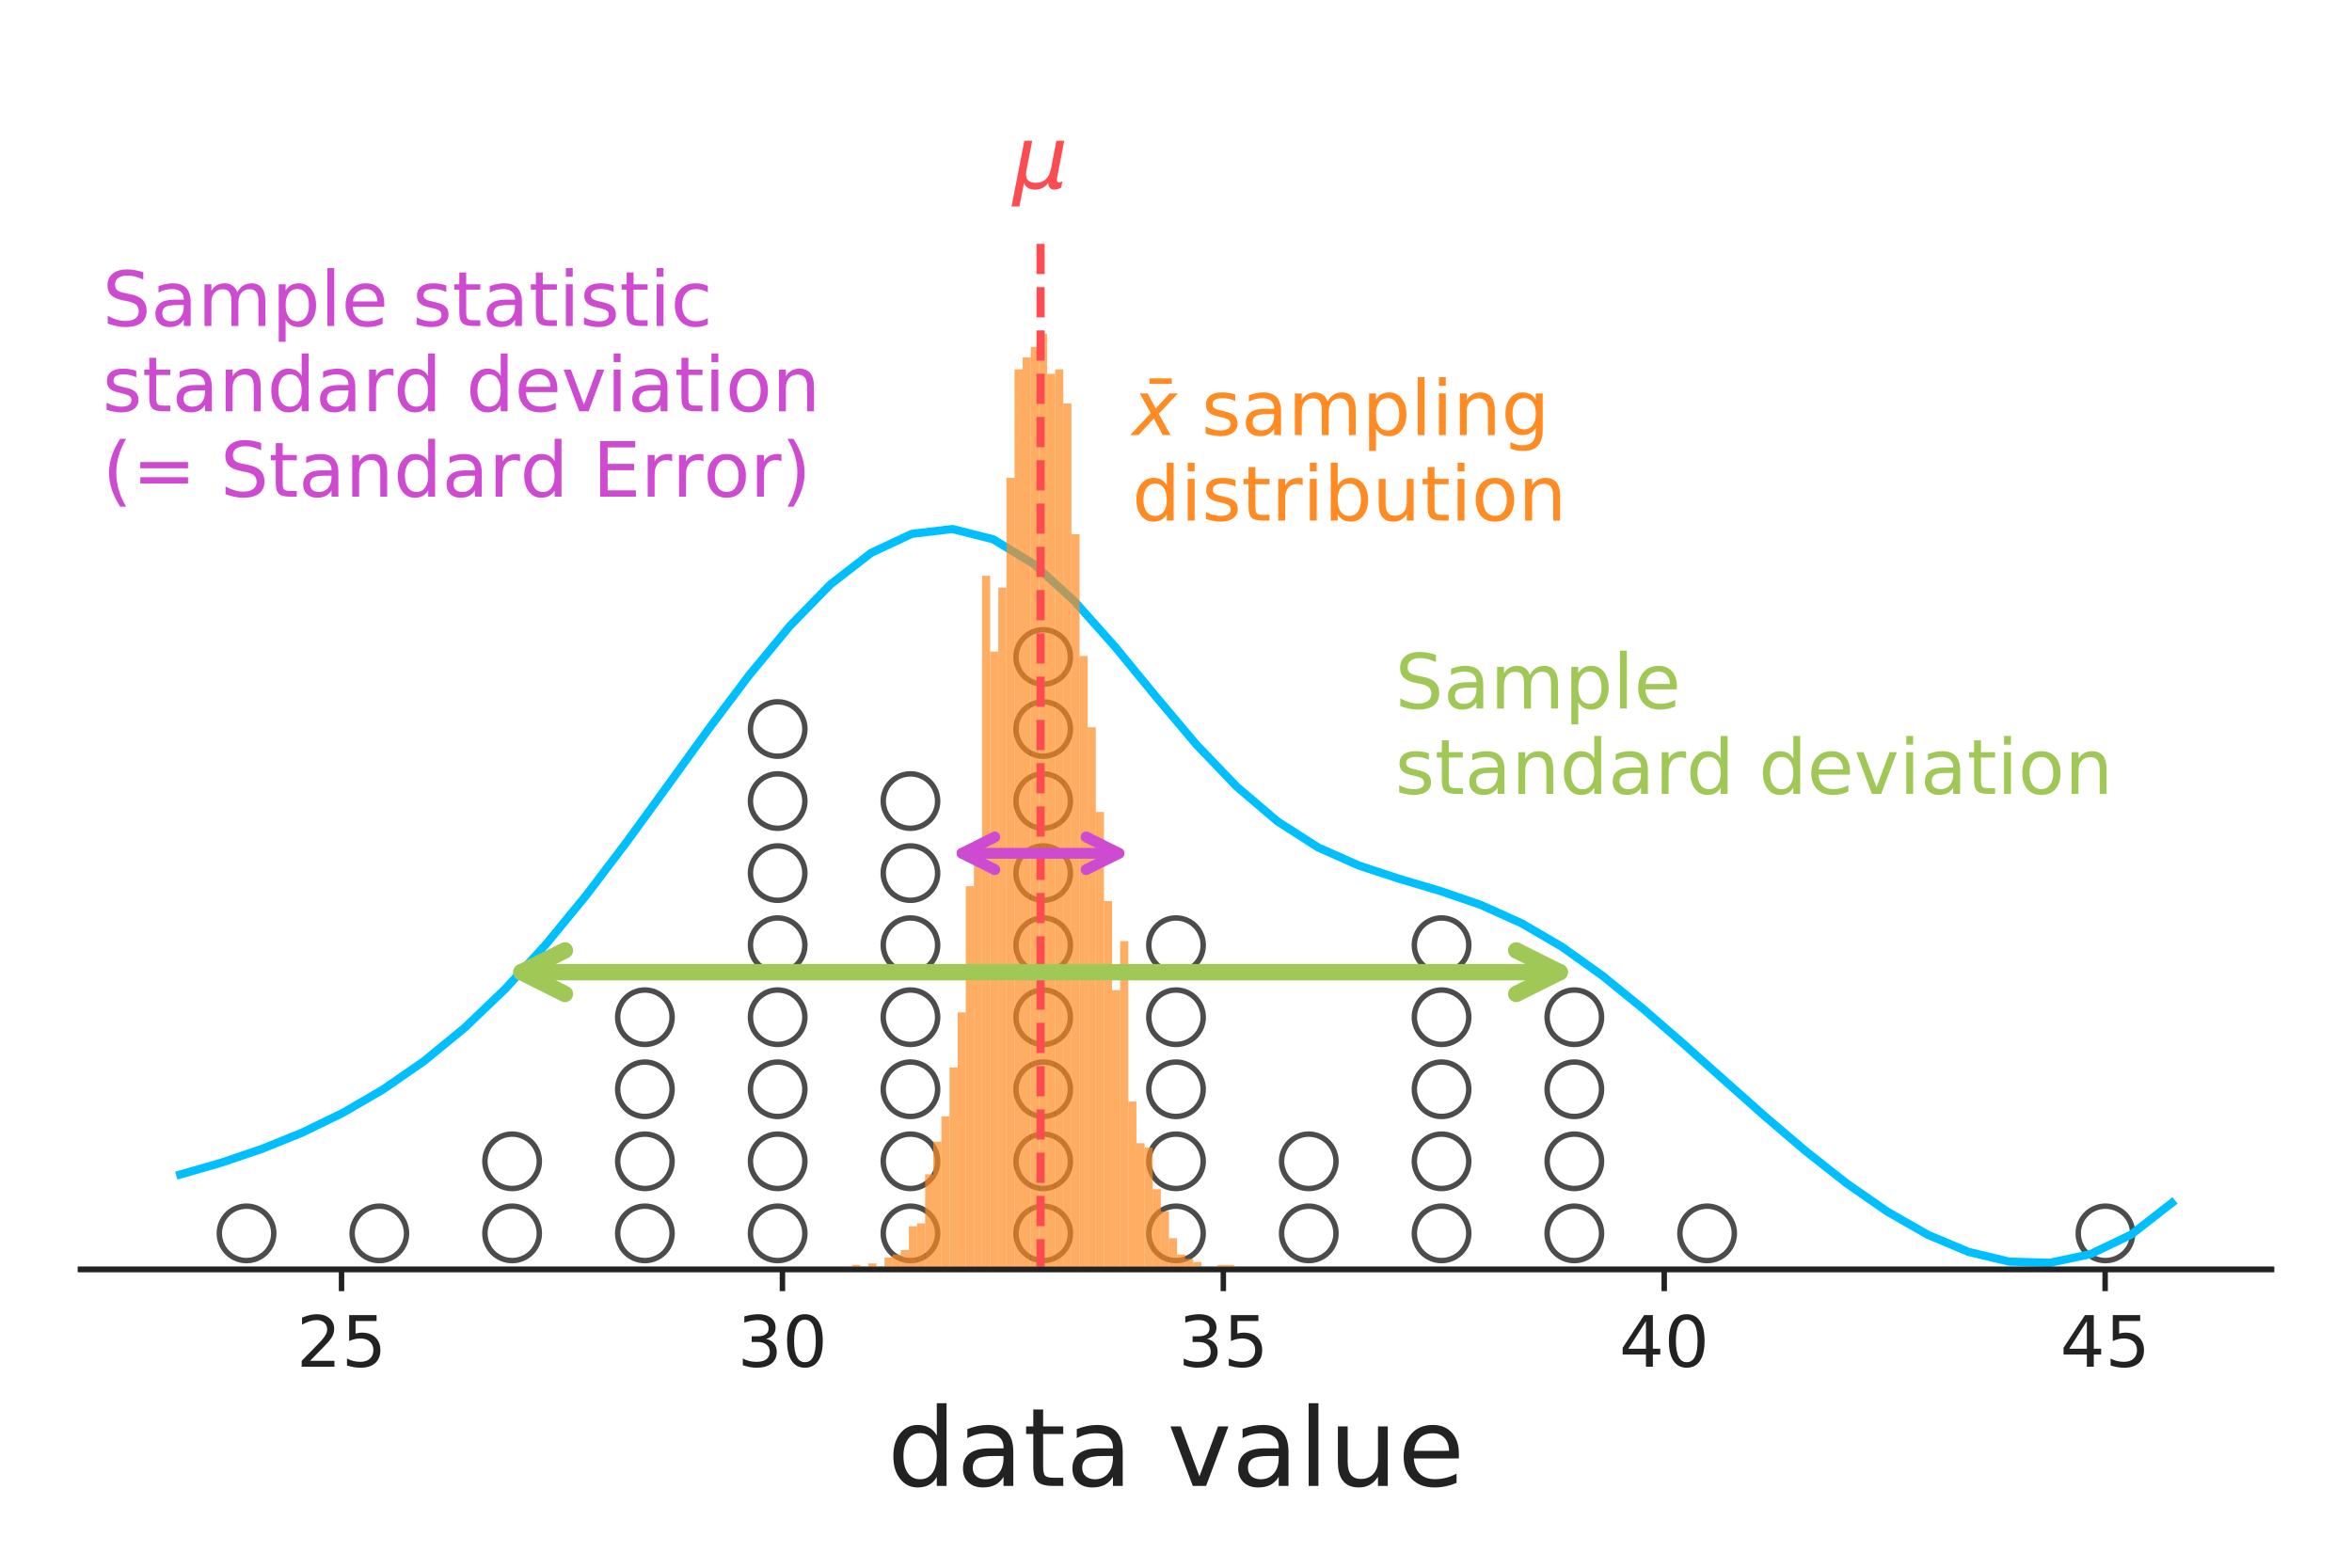 <?xml version="1.0" encoding="utf-8" standalone="no"?>
<!DOCTYPE svg PUBLIC "-//W3C//DTD SVG 1.1//EN"
  "http://www.w3.org/Graphics/SVG/1.1/DTD/svg11.dtd">
<!-- Created with matplotlib (http://matplotlib.org/) -->
<svg height="288pt" version="1.1" viewBox="0 0 432 288" width="432pt" xmlns="http://www.w3.org/2000/svg" xmlns:xlink="http://www.w3.org/1999/xlink">
 <defs>
  <style type="text/css">
*{stroke-linecap:butt;stroke-linejoin:round;}
  </style>
 </defs>
 <g id="figure_1">
  <g id="patch_1">
   <path d="M 0 288 
L 432 288 
L 432 0 
L 0 0 
z
" style="fill:none;"/>
  </g>
  <g id="axes_1">
   <g id="patch_2">
    <path d="M 14.8 233.2 
L 417.2 233.2 
L 417.2 14.8 
L 14.8 14.8 
z
" style="fill:none;"/>
   </g>
   <g id="PathCollection_1">
    <defs>
     <path d="M 0 5 
C 1.326 5 2.598 4.473 3.536 3.536 
C 4.473 2.598 5 1.326 5 0 
C 5 -1.326 4.473 -2.598 3.536 -3.536 
C 2.598 -4.473 1.326 -5 0 -5 
C -1.326 -5 -2.598 -4.473 -3.536 -3.536 
C -4.473 -2.598 -5 -1.326 -5 0 
C -5 1.326 -4.473 2.598 -3.536 3.536 
C -2.598 4.473 -1.326 5 0 5 
z
" id="C0_0_9044b980e2"/>
    </defs>
    <g clip-path="url(#p904c076d39)">
     <use style="fill:none;stroke:#000000;stroke-opacity:0.7;" x="45.285" xlink:href="#C0_0_9044b980e2" y="226.582"/>
    </g>
    <g clip-path="url(#p904c076d39)">
     <use style="fill:none;stroke:#000000;stroke-opacity:0.7;" x="69.673" xlink:href="#C0_0_9044b980e2" y="226.582"/>
    </g>
    <g clip-path="url(#p904c076d39)">
     <use style="fill:none;stroke:#000000;stroke-opacity:0.7;" x="94.061" xlink:href="#C0_0_9044b980e2" y="226.582"/>
    </g>
    <g clip-path="url(#p904c076d39)">
     <use style="fill:none;stroke:#000000;stroke-opacity:0.7;" x="94.061" xlink:href="#C0_0_9044b980e2" y="213.345"/>
    </g>
    <g clip-path="url(#p904c076d39)">
     <use style="fill:none;stroke:#000000;stroke-opacity:0.7;" x="118.448" xlink:href="#C0_0_9044b980e2" y="226.582"/>
    </g>
    <g clip-path="url(#p904c076d39)">
     <use style="fill:none;stroke:#000000;stroke-opacity:0.7;" x="118.448" xlink:href="#C0_0_9044b980e2" y="213.345"/>
    </g>
    <g clip-path="url(#p904c076d39)">
     <use style="fill:none;stroke:#000000;stroke-opacity:0.7;" x="118.448" xlink:href="#C0_0_9044b980e2" y="200.109"/>
    </g>
    <g clip-path="url(#p904c076d39)">
     <use style="fill:none;stroke:#000000;stroke-opacity:0.7;" x="118.448" xlink:href="#C0_0_9044b980e2" y="186.873"/>
    </g>
    <g clip-path="url(#p904c076d39)">
     <use style="fill:none;stroke:#000000;stroke-opacity:0.7;" x="142.836" xlink:href="#C0_0_9044b980e2" y="226.582"/>
    </g>
    <g clip-path="url(#p904c076d39)">
     <use style="fill:none;stroke:#000000;stroke-opacity:0.7;" x="142.836" xlink:href="#C0_0_9044b980e2" y="213.345"/>
    </g>
    <g clip-path="url(#p904c076d39)">
     <use style="fill:none;stroke:#000000;stroke-opacity:0.7;" x="142.836" xlink:href="#C0_0_9044b980e2" y="200.109"/>
    </g>
    <g clip-path="url(#p904c076d39)">
     <use style="fill:none;stroke:#000000;stroke-opacity:0.7;" x="142.836" xlink:href="#C0_0_9044b980e2" y="186.873"/>
    </g>
    <g clip-path="url(#p904c076d39)">
     <use style="fill:none;stroke:#000000;stroke-opacity:0.7;" x="142.836" xlink:href="#C0_0_9044b980e2" y="173.636"/>
    </g>
    <g clip-path="url(#p904c076d39)">
     <use style="fill:none;stroke:#000000;stroke-opacity:0.7;" x="142.836" xlink:href="#C0_0_9044b980e2" y="160.4"/>
    </g>
    <g clip-path="url(#p904c076d39)">
     <use style="fill:none;stroke:#000000;stroke-opacity:0.7;" x="142.836" xlink:href="#C0_0_9044b980e2" y="147.164"/>
    </g>
    <g clip-path="url(#p904c076d39)">
     <use style="fill:none;stroke:#000000;stroke-opacity:0.7;" x="142.836" xlink:href="#C0_0_9044b980e2" y="133.927"/>
    </g>
    <g clip-path="url(#p904c076d39)">
     <use style="fill:none;stroke:#000000;stroke-opacity:0.7;" x="167.224" xlink:href="#C0_0_9044b980e2" y="226.582"/>
    </g>
    <g clip-path="url(#p904c076d39)">
     <use style="fill:none;stroke:#000000;stroke-opacity:0.7;" x="167.224" xlink:href="#C0_0_9044b980e2" y="213.345"/>
    </g>
    <g clip-path="url(#p904c076d39)">
     <use style="fill:none;stroke:#000000;stroke-opacity:0.7;" x="167.224" xlink:href="#C0_0_9044b980e2" y="200.109"/>
    </g>
    <g clip-path="url(#p904c076d39)">
     <use style="fill:none;stroke:#000000;stroke-opacity:0.7;" x="167.224" xlink:href="#C0_0_9044b980e2" y="186.873"/>
    </g>
    <g clip-path="url(#p904c076d39)">
     <use style="fill:none;stroke:#000000;stroke-opacity:0.7;" x="167.224" xlink:href="#C0_0_9044b980e2" y="173.636"/>
    </g>
    <g clip-path="url(#p904c076d39)">
     <use style="fill:none;stroke:#000000;stroke-opacity:0.7;" x="167.224" xlink:href="#C0_0_9044b980e2" y="160.4"/>
    </g>
    <g clip-path="url(#p904c076d39)">
     <use style="fill:none;stroke:#000000;stroke-opacity:0.7;" x="167.224" xlink:href="#C0_0_9044b980e2" y="147.164"/>
    </g>
    <g clip-path="url(#p904c076d39)">
     <use style="fill:none;stroke:#000000;stroke-opacity:0.7;" x="191.612" xlink:href="#C0_0_9044b980e2" y="226.582"/>
    </g>
    <g clip-path="url(#p904c076d39)">
     <use style="fill:none;stroke:#000000;stroke-opacity:0.7;" x="191.612" xlink:href="#C0_0_9044b980e2" y="213.345"/>
    </g>
    <g clip-path="url(#p904c076d39)">
     <use style="fill:none;stroke:#000000;stroke-opacity:0.7;" x="191.612" xlink:href="#C0_0_9044b980e2" y="200.109"/>
    </g>
    <g clip-path="url(#p904c076d39)">
     <use style="fill:none;stroke:#000000;stroke-opacity:0.7;" x="191.612" xlink:href="#C0_0_9044b980e2" y="186.873"/>
    </g>
    <g clip-path="url(#p904c076d39)">
     <use style="fill:none;stroke:#000000;stroke-opacity:0.7;" x="191.612" xlink:href="#C0_0_9044b980e2" y="173.636"/>
    </g>
    <g clip-path="url(#p904c076d39)">
     <use style="fill:none;stroke:#000000;stroke-opacity:0.7;" x="191.612" xlink:href="#C0_0_9044b980e2" y="160.4"/>
    </g>
    <g clip-path="url(#p904c076d39)">
     <use style="fill:none;stroke:#000000;stroke-opacity:0.7;" x="191.612" xlink:href="#C0_0_9044b980e2" y="147.164"/>
    </g>
    <g clip-path="url(#p904c076d39)">
     <use style="fill:none;stroke:#000000;stroke-opacity:0.7;" x="191.612" xlink:href="#C0_0_9044b980e2" y="133.927"/>
    </g>
    <g clip-path="url(#p904c076d39)">
     <use style="fill:none;stroke:#000000;stroke-opacity:0.7;" x="191.612" xlink:href="#C0_0_9044b980e2" y="120.691"/>
    </g>
    <g clip-path="url(#p904c076d39)">
     <use style="fill:none;stroke:#000000;stroke-opacity:0.7;" x="216" xlink:href="#C0_0_9044b980e2" y="226.582"/>
    </g>
    <g clip-path="url(#p904c076d39)">
     <use style="fill:none;stroke:#000000;stroke-opacity:0.7;" x="216" xlink:href="#C0_0_9044b980e2" y="213.345"/>
    </g>
    <g clip-path="url(#p904c076d39)">
     <use style="fill:none;stroke:#000000;stroke-opacity:0.7;" x="216" xlink:href="#C0_0_9044b980e2" y="200.109"/>
    </g>
    <g clip-path="url(#p904c076d39)">
     <use style="fill:none;stroke:#000000;stroke-opacity:0.7;" x="216" xlink:href="#C0_0_9044b980e2" y="186.873"/>
    </g>
    <g clip-path="url(#p904c076d39)">
     <use style="fill:none;stroke:#000000;stroke-opacity:0.7;" x="216" xlink:href="#C0_0_9044b980e2" y="173.636"/>
    </g>
    <g clip-path="url(#p904c076d39)">
     <use style="fill:none;stroke:#000000;stroke-opacity:0.7;" x="240.388" xlink:href="#C0_0_9044b980e2" y="226.582"/>
    </g>
    <g clip-path="url(#p904c076d39)">
     <use style="fill:none;stroke:#000000;stroke-opacity:0.7;" x="240.388" xlink:href="#C0_0_9044b980e2" y="213.345"/>
    </g>
    <g clip-path="url(#p904c076d39)">
     <use style="fill:none;stroke:#000000;stroke-opacity:0.7;" x="264.776" xlink:href="#C0_0_9044b980e2" y="226.582"/>
    </g>
    <g clip-path="url(#p904c076d39)">
     <use style="fill:none;stroke:#000000;stroke-opacity:0.7;" x="264.776" xlink:href="#C0_0_9044b980e2" y="213.345"/>
    </g>
    <g clip-path="url(#p904c076d39)">
     <use style="fill:none;stroke:#000000;stroke-opacity:0.7;" x="264.776" xlink:href="#C0_0_9044b980e2" y="200.109"/>
    </g>
    <g clip-path="url(#p904c076d39)">
     <use style="fill:none;stroke:#000000;stroke-opacity:0.7;" x="264.776" xlink:href="#C0_0_9044b980e2" y="186.873"/>
    </g>
    <g clip-path="url(#p904c076d39)">
     <use style="fill:none;stroke:#000000;stroke-opacity:0.7;" x="264.776" xlink:href="#C0_0_9044b980e2" y="173.636"/>
    </g>
    <g clip-path="url(#p904c076d39)">
     <use style="fill:none;stroke:#000000;stroke-opacity:0.7;" x="289.164" xlink:href="#C0_0_9044b980e2" y="226.582"/>
    </g>
    <g clip-path="url(#p904c076d39)">
     <use style="fill:none;stroke:#000000;stroke-opacity:0.7;" x="289.164" xlink:href="#C0_0_9044b980e2" y="213.345"/>
    </g>
    <g clip-path="url(#p904c076d39)">
     <use style="fill:none;stroke:#000000;stroke-opacity:0.7;" x="289.164" xlink:href="#C0_0_9044b980e2" y="200.109"/>
    </g>
    <g clip-path="url(#p904c076d39)">
     <use style="fill:none;stroke:#000000;stroke-opacity:0.7;" x="289.164" xlink:href="#C0_0_9044b980e2" y="186.873"/>
    </g>
    <g clip-path="url(#p904c076d39)">
     <use style="fill:none;stroke:#000000;stroke-opacity:0.7;" x="313.552" xlink:href="#C0_0_9044b980e2" y="226.582"/>
    </g>
    <g clip-path="url(#p904c076d39)">
     <use style="fill:none;stroke:#000000;stroke-opacity:0.7;" x="386.715" xlink:href="#C0_0_9044b980e2" y="226.582"/>
    </g>
   </g>
   <g id="matplotlib.axis_1">
    <g id="xtick_1">
     <g id="line2d_1">
      <defs>
       <path d="M 0 0 
L 0 4 
" id="mf0a7c1068a" style="stroke:#222222;"/>
      </defs>
      <g>
       <use style="fill:#222222;stroke:#222222;" x="62.73" xlink:href="#mf0a7c1068a" y="233.2"/>
      </g>
     </g>
     <g id="text_1">
      <!-- 25 -->
      <defs>
       <path d="M 19.188 8.297 
L 53.609 8.297 
L 53.609 0 
L 7.328 0 
L 7.328 8.297 
Q 12.938 14.109 22.625 23.891 
Q 32.328 33.688 34.812 36.531 
Q 39.547 41.844 41.422 45.531 
Q 43.312 49.219 43.312 52.781 
Q 43.312 58.594 39.234 62.25 
Q 35.156 65.922 28.609 65.922 
Q 23.969 65.922 18.812 64.312 
Q 13.672 62.703 7.812 59.422 
L 7.812 69.391 
Q 13.766 71.781 18.938 73 
Q 24.125 74.219 28.422 74.219 
Q 39.75 74.219 46.484 68.547 
Q 53.219 62.891 53.219 53.422 
Q 53.219 48.922 51.531 44.891 
Q 49.859 40.875 45.406 35.406 
Q 44.188 33.984 37.641 27.219 
Q 31.109 20.453 19.188 8.297 
z
" id="DejaVuSans-32"/>
       <path d="M 10.797 72.906 
L 49.516 72.906 
L 49.516 64.594 
L 19.828 64.594 
L 19.828 46.734 
Q 21.969 47.469 24.109 47.828 
Q 26.266 48.188 28.422 48.188 
Q 40.625 48.188 47.75 41.5 
Q 54.891 34.812 54.891 23.391 
Q 54.891 11.625 47.562 5.094 
Q 40.234 -1.422 26.906 -1.422 
Q 22.312 -1.422 17.547 -0.641 
Q 12.797 0.141 7.719 1.703 
L 7.719 11.625 
Q 12.109 9.234 16.797 8.062 
Q 21.484 6.891 26.703 6.891 
Q 35.156 6.891 40.078 11.328 
Q 45.016 15.766 45.016 23.391 
Q 45.016 31 40.078 35.438 
Q 35.156 39.891 26.703 39.891 
Q 22.75 39.891 18.812 39.016 
Q 14.891 38.141 10.797 36.281 
z
" id="DejaVuSans-35"/>
      </defs>
      <g style="fill:#222222;" transform="translate(54.459 251.078)scale(0.13 -0.13)">
       <use xlink:href="#DejaVuSans-32"/>
       <use x="63.623" xlink:href="#DejaVuSans-35"/>
      </g>
     </g>
    </g>
    <g id="xtick_2">
     <g id="line2d_2">
      <g>
       <use style="fill:#222222;stroke:#222222;" x="143.712" xlink:href="#mf0a7c1068a" y="233.2"/>
      </g>
     </g>
     <g id="text_2">
      <!-- 30 -->
      <defs>
       <path d="M 40.578 39.312 
Q 47.656 37.797 51.625 33 
Q 55.609 28.219 55.609 21.188 
Q 55.609 10.406 48.188 4.484 
Q 40.766 -1.422 27.094 -1.422 
Q 22.516 -1.422 17.656 -0.516 
Q 12.797 0.391 7.625 2.203 
L 7.625 11.719 
Q 11.719 9.328 16.594 8.109 
Q 21.484 6.891 26.812 6.891 
Q 36.078 6.891 40.938 10.547 
Q 45.797 14.203 45.797 21.188 
Q 45.797 27.641 41.281 31.266 
Q 36.766 34.906 28.719 34.906 
L 20.219 34.906 
L 20.219 43.016 
L 29.109 43.016 
Q 36.375 43.016 40.234 45.922 
Q 44.094 48.828 44.094 54.297 
Q 44.094 59.906 40.109 62.906 
Q 36.141 65.922 28.719 65.922 
Q 24.656 65.922 20.016 65.031 
Q 15.375 64.156 9.812 62.312 
L 9.812 71.094 
Q 15.438 72.656 20.344 73.438 
Q 25.25 74.219 29.594 74.219 
Q 40.828 74.219 47.359 69.109 
Q 53.906 64.016 53.906 55.328 
Q 53.906 49.266 50.438 45.094 
Q 46.969 40.922 40.578 39.312 
z
" id="DejaVuSans-33"/>
       <path d="M 31.781 66.406 
Q 24.172 66.406 20.328 58.906 
Q 16.5 51.422 16.5 36.375 
Q 16.5 21.391 20.328 13.891 
Q 24.172 6.391 31.781 6.391 
Q 39.453 6.391 43.281 13.891 
Q 47.125 21.391 47.125 36.375 
Q 47.125 51.422 43.281 58.906 
Q 39.453 66.406 31.781 66.406 
z
M 31.781 74.219 
Q 44.047 74.219 50.516 64.516 
Q 56.984 54.828 56.984 36.375 
Q 56.984 17.969 50.516 8.266 
Q 44.047 -1.422 31.781 -1.422 
Q 19.531 -1.422 13.062 8.266 
Q 6.594 17.969 6.594 36.375 
Q 6.594 54.828 13.062 64.516 
Q 19.531 74.219 31.781 74.219 
z
" id="DejaVuSans-30"/>
      </defs>
      <g style="fill:#222222;" transform="translate(135.44 251.078)scale(0.13 -0.13)">
       <use xlink:href="#DejaVuSans-33"/>
       <use x="63.623" xlink:href="#DejaVuSans-30"/>
      </g>
     </g>
    </g>
    <g id="xtick_3">
     <g id="line2d_3">
      <g>
       <use style="fill:#222222;stroke:#222222;" x="224.693" xlink:href="#mf0a7c1068a" y="233.2"/>
      </g>
     </g>
     <g id="text_3">
      <!-- 35 -->
      <g style="fill:#222222;" transform="translate(216.422 251.078)scale(0.13 -0.13)">
       <use xlink:href="#DejaVuSans-33"/>
       <use x="63.623" xlink:href="#DejaVuSans-35"/>
      </g>
     </g>
    </g>
    <g id="xtick_4">
     <g id="line2d_4">
      <g>
       <use style="fill:#222222;stroke:#222222;" x="305.675" xlink:href="#mf0a7c1068a" y="233.2"/>
      </g>
     </g>
     <g id="text_4">
      <!-- 40 -->
      <defs>
       <path d="M 37.797 64.312 
L 12.891 25.391 
L 37.797 25.391 
z
M 35.203 72.906 
L 47.609 72.906 
L 47.609 25.391 
L 58.016 25.391 
L 58.016 17.188 
L 47.609 17.188 
L 47.609 0 
L 37.797 0 
L 37.797 17.188 
L 4.891 17.188 
L 4.891 26.703 
z
" id="DejaVuSans-34"/>
      </defs>
      <g style="fill:#222222;" transform="translate(297.403 251.078)scale(0.13 -0.13)">
       <use xlink:href="#DejaVuSans-34"/>
       <use x="63.623" xlink:href="#DejaVuSans-30"/>
      </g>
     </g>
    </g>
    <g id="xtick_5">
     <g id="line2d_5">
      <g>
       <use style="fill:#222222;stroke:#222222;" x="386.656" xlink:href="#mf0a7c1068a" y="233.2"/>
      </g>
     </g>
     <g id="text_5">
      <!-- 45 -->
      <g style="fill:#222222;" transform="translate(378.385 251.078)scale(0.13 -0.13)">
       <use xlink:href="#DejaVuSans-34"/>
       <use x="63.623" xlink:href="#DejaVuSans-35"/>
      </g>
     </g>
    </g>
    <g id="text_6">
     <!-- data value -->
     <defs>
      <path d="M 45.406 46.391 
L 45.406 75.984 
L 54.391 75.984 
L 54.391 0 
L 45.406 0 
L 45.406 8.203 
Q 42.578 3.328 38.25 0.953 
Q 33.938 -1.422 27.875 -1.422 
Q 17.969 -1.422 11.734 6.484 
Q 5.516 14.406 5.516 27.297 
Q 5.516 40.188 11.734 48.094 
Q 17.969 56 27.875 56 
Q 33.938 56 38.25 53.625 
Q 42.578 51.266 45.406 46.391 
z
M 14.797 27.297 
Q 14.797 17.391 18.875 11.75 
Q 22.953 6.109 30.078 6.109 
Q 37.203 6.109 41.297 11.75 
Q 45.406 17.391 45.406 27.297 
Q 45.406 37.203 41.297 42.844 
Q 37.203 48.484 30.078 48.484 
Q 22.953 48.484 18.875 42.844 
Q 14.797 37.203 14.797 27.297 
z
" id="DejaVuSans-64"/>
      <path d="M 34.281 27.484 
Q 23.391 27.484 19.188 25 
Q 14.984 22.516 14.984 16.5 
Q 14.984 11.719 18.141 8.906 
Q 21.297 6.109 26.703 6.109 
Q 34.188 6.109 38.703 11.406 
Q 43.219 16.703 43.219 25.484 
L 43.219 27.484 
z
M 52.203 31.203 
L 52.203 0 
L 43.219 0 
L 43.219 8.297 
Q 40.141 3.328 35.547 0.953 
Q 30.953 -1.422 24.312 -1.422 
Q 15.922 -1.422 10.953 3.297 
Q 6 8.016 6 15.922 
Q 6 25.141 12.172 29.828 
Q 18.359 34.516 30.609 34.516 
L 43.219 34.516 
L 43.219 35.406 
Q 43.219 41.609 39.141 45 
Q 35.062 48.391 27.688 48.391 
Q 23 48.391 18.547 47.266 
Q 14.109 46.141 10.016 43.891 
L 10.016 52.203 
Q 14.938 54.109 19.578 55.047 
Q 24.219 56 28.609 56 
Q 40.484 56 46.344 49.844 
Q 52.203 43.703 52.203 31.203 
z
" id="DejaVuSans-61"/>
      <path d="M 18.312 70.219 
L 18.312 54.688 
L 36.812 54.688 
L 36.812 47.703 
L 18.312 47.703 
L 18.312 18.016 
Q 18.312 11.328 20.141 9.422 
Q 21.969 7.516 27.594 7.516 
L 36.812 7.516 
L 36.812 0 
L 27.594 0 
Q 17.188 0 13.234 3.875 
Q 9.281 7.766 9.281 18.016 
L 9.281 47.703 
L 2.688 47.703 
L 2.688 54.688 
L 9.281 54.688 
L 9.281 70.219 
z
" id="DejaVuSans-74"/>
      <path id="DejaVuSans-20"/>
      <path d="M 2.984 54.688 
L 12.5 54.688 
L 29.594 8.797 
L 46.688 54.688 
L 56.203 54.688 
L 35.688 0 
L 23.484 0 
z
" id="DejaVuSans-76"/>
      <path d="M 9.422 75.984 
L 18.406 75.984 
L 18.406 0 
L 9.422 0 
z
" id="DejaVuSans-6c"/>
      <path d="M 8.5 21.578 
L 8.5 54.688 
L 17.484 54.688 
L 17.484 21.922 
Q 17.484 14.156 20.5 10.266 
Q 23.531 6.391 29.594 6.391 
Q 36.859 6.391 41.078 11.031 
Q 45.312 15.672 45.312 23.688 
L 45.312 54.688 
L 54.297 54.688 
L 54.297 0 
L 45.312 0 
L 45.312 8.406 
Q 42.047 3.422 37.719 1 
Q 33.406 -1.422 27.688 -1.422 
Q 18.266 -1.422 13.375 4.438 
Q 8.5 10.297 8.5 21.578 
z
M 31.109 56 
z
" id="DejaVuSans-75"/>
      <path d="M 56.203 29.594 
L 56.203 25.203 
L 14.891 25.203 
Q 15.484 15.922 20.484 11.062 
Q 25.484 6.203 34.422 6.203 
Q 39.594 6.203 44.453 7.469 
Q 49.312 8.734 54.109 11.281 
L 54.109 2.781 
Q 49.266 0.734 44.188 -0.344 
Q 39.109 -1.422 33.891 -1.422 
Q 20.797 -1.422 13.156 6.188 
Q 5.516 13.812 5.516 26.812 
Q 5.516 40.234 12.766 48.109 
Q 20.016 56 32.328 56 
Q 43.359 56 49.781 48.891 
Q 56.203 41.797 56.203 29.594 
z
M 47.219 32.234 
Q 47.125 39.594 43.094 43.984 
Q 39.062 48.391 32.422 48.391 
Q 24.906 48.391 20.391 44.141 
Q 15.875 39.891 15.188 32.172 
z
" id="DejaVuSans-65"/>
     </defs>
     <g style="fill:#222222;" transform="translate(162.981 272.978)scale(0.2 -0.2)">
      <use xlink:href="#DejaVuSans-64"/>
      <use x="63.477" xlink:href="#DejaVuSans-61"/>
      <use x="124.756" xlink:href="#DejaVuSans-74"/>
      <use x="163.965" xlink:href="#DejaVuSans-61"/>
      <use x="225.244" xlink:href="#DejaVuSans-20"/>
      <use x="257.031" xlink:href="#DejaVuSans-76"/>
      <use x="316.211" xlink:href="#DejaVuSans-61"/>
      <use x="377.49" xlink:href="#DejaVuSans-6c"/>
      <use x="405.273" xlink:href="#DejaVuSans-75"/>
      <use x="468.652" xlink:href="#DejaVuSans-65"/>
     </g>
    </g>
   </g>
   <g id="matplotlib.axis_2"/>
   <g id="line2d_6">
    <path clip-path="url(#p904c076d39)" d="M 33.091 215.773 
L 40.557 213.625 
L 48.022 211.097 
L 55.488 208.078 
L 62.954 204.452 
L 70.419 200.107 
L 77.885 194.93 
L 85.351 188.806 
L 92.816 181.652 
L 100.282 173.482 
L 107.748 164.377 
L 115.213 154.533 
L 122.679 144.264 
L 130.145 133.943 
L 137.61 124.028 
L 145.076 115.001 
L 152.542 107.355 
L 160.007 101.568 
L 167.473 98.071 
L 174.939 97.187 
L 182.404 99.069 
L 189.87 103.614 
L 197.336 110.425 
L 204.801 118.816 
L 212.267 127.908 
L 219.733 136.778 
L 227.199 144.558 
L 234.664 150.912 
L 242.13 155.695 
L 249.596 159.014 
L 257.061 161.465 
L 264.527 163.677 
L 271.993 166.247 
L 279.458 169.606 
L 286.924 173.964 
L 294.39 179.299 
L 301.855 185.376 
L 309.321 191.864 
L 316.787 198.529 
L 324.252 205.153 
L 331.718 211.516 
L 339.184 217.4 
L 346.649 222.586 
L 354.115 226.856 
L 361.581 229.992 
L 369.046 231.773 
L 376.512 231.982 
L 383.978 230.4 
L 391.443 226.809 
L 398.909 220.989 
" style="fill:none;stroke:#00bfff;stroke-linecap:square;stroke-width:1.5;"/>
   </g>
   <g id="patch_3">
    <path d="M 14.8 233.2 
L 417.2 233.2 
" style="fill:none;stroke:#222222;stroke-linecap:square;stroke-linejoin:miter;"/>
   </g>
  </g>
  <g id="axes_2">
   <g id="patch_4">
    <path clip-path="url(#p904c076d39)" d="M 156.494 233.2 
L 157.986 233.2 
L 157.986 232.381 
L 156.494 232.381 
z
" style="fill:#ff8b22;opacity:0.7;"/>
   </g>
   <g id="patch_5">
    <path clip-path="url(#p904c076d39)" d="M 157.986 233.2 
L 159.479 233.2 
L 159.479 232.927 
L 157.986 232.927 
z
" style="fill:#ff8b22;opacity:0.7;"/>
   </g>
   <g id="patch_6">
    <path clip-path="url(#p904c076d39)" d="M 159.479 233.2 
L 160.971 233.2 
L 160.971 232.109 
L 159.479 232.109 
z
" style="fill:#ff8b22;opacity:0.7;"/>
   </g>
   <g id="patch_7">
    <path clip-path="url(#p904c076d39)" d="M 160.971 233.2 
L 162.464 233.2 
L 162.464 232.927 
L 160.971 232.927 
z
" style="fill:#ff8b22;opacity:0.7;"/>
   </g>
   <g id="patch_8">
    <path clip-path="url(#p904c076d39)" d="M 162.464 233.2 
L 163.956 233.2 
L 163.956 231.017 
L 162.464 231.017 
z
" style="fill:#ff8b22;opacity:0.7;"/>
   </g>
   <g id="patch_9">
    <path clip-path="url(#p904c076d39)" d="M 163.956 233.2 
L 165.449 233.2 
L 165.449 230.471 
L 163.956 230.471 
z
" style="fill:#ff8b22;opacity:0.7;"/>
   </g>
   <g id="patch_10">
    <path clip-path="url(#p904c076d39)" d="M 165.449 233.2 
L 166.941 233.2 
L 166.941 229.653 
L 165.449 229.653 
z
" style="fill:#ff8b22;opacity:0.7;"/>
   </g>
   <g id="patch_11">
    <path clip-path="url(#p904c076d39)" d="M 166.941 233.2 
L 168.434 233.2 
L 168.434 225.287 
L 166.941 225.287 
z
" style="fill:#ff8b22;opacity:0.7;"/>
   </g>
   <g id="patch_12">
    <path clip-path="url(#p904c076d39)" d="M 168.434 233.2 
L 169.926 233.2 
L 169.926 224.741 
L 168.434 224.741 
z
" style="fill:#ff8b22;opacity:0.7;"/>
   </g>
   <g id="patch_13">
    <path clip-path="url(#p904c076d39)" d="M 169.926 233.2 
L 171.419 233.2 
L 171.419 215.737 
L 169.926 215.737 
z
" style="fill:#ff8b22;opacity:0.7;"/>
   </g>
   <g id="patch_14">
    <path clip-path="url(#p904c076d39)" d="M 171.419 233.2 
L 172.911 233.2 
L 172.911 209.734 
L 171.419 209.734 
z
" style="fill:#ff8b22;opacity:0.7;"/>
   </g>
   <g id="patch_15">
    <path clip-path="url(#p904c076d39)" d="M 172.911 233.2 
L 174.404 233.2 
L 174.404 205.096 
L 172.911 205.096 
z
" style="fill:#ff8b22;opacity:0.7;"/>
   </g>
   <g id="patch_16">
    <path clip-path="url(#p904c076d39)" d="M 174.404 233.2 
L 175.897 233.2 
L 175.897 196.091 
L 174.404 196.091 
z
" style="fill:#ff8b22;opacity:0.7;"/>
   </g>
   <g id="patch_17">
    <path clip-path="url(#p904c076d39)" d="M 175.897 233.2 
L 177.389 233.2 
L 177.389 185.995 
L 175.897 185.995 
z
" style="fill:#ff8b22;opacity:0.7;"/>
   </g>
   <g id="patch_18">
    <path clip-path="url(#p904c076d39)" d="M 177.389 233.2 
L 178.882 233.2 
L 178.882 162.803 
L 177.389 162.803 
z
" style="fill:#ff8b22;opacity:0.7;"/>
   </g>
   <g id="patch_19">
    <path clip-path="url(#p904c076d39)" d="M 178.882 233.2 
L 180.374 233.2 
L 180.374 156.8 
L 178.882 156.8 
z
" style="fill:#ff8b22;opacity:0.7;"/>
   </g>
   <g id="patch_20">
    <path clip-path="url(#p904c076d39)" d="M 180.374 233.2 
L 181.867 233.2 
L 181.867 105.775 
L 180.374 105.775 
z
" style="fill:#ff8b22;opacity:0.7;"/>
   </g>
   <g id="patch_21">
    <path clip-path="url(#p904c076d39)" d="M 181.867 233.2 
L 183.359 233.2 
L 183.359 119.691 
L 181.867 119.691 
z
" style="fill:#ff8b22;opacity:0.7;"/>
   </g>
   <g id="patch_22">
    <path clip-path="url(#p904c076d39)" d="M 183.359 233.2 
L 184.852 233.2 
L 184.852 107.958 
L 183.359 107.958 
z
" style="fill:#ff8b22;opacity:0.7;"/>
   </g>
   <g id="patch_23">
    <path clip-path="url(#p904c076d39)" d="M 184.852 233.2 
L 186.344 233.2 
L 186.344 87.766 
L 184.852 87.766 
z
" style="fill:#ff8b22;opacity:0.7;"/>
   </g>
   <g id="patch_24">
    <path clip-path="url(#p904c076d39)" d="M 186.344 233.2 
L 187.837 233.2 
L 187.837 67.848 
L 186.344 67.848 
z
" style="fill:#ff8b22;opacity:0.7;"/>
   </g>
   <g id="patch_25">
    <path clip-path="url(#p904c076d39)" d="M 187.837 233.2 
L 189.329 233.2 
L 189.329 65.665 
L 187.837 65.665 
z
" style="fill:#ff8b22;opacity:0.7;"/>
   </g>
   <g id="patch_26">
    <path clip-path="url(#p904c076d39)" d="M 189.329 233.2 
L 190.822 233.2 
L 190.822 63.755 
L 189.329 63.755 
z
" style="fill:#ff8b22;opacity:0.7;"/>
   </g>
   <g id="patch_27">
    <path clip-path="url(#p904c076d39)" d="M 190.822 233.2 
L 192.314 233.2 
L 192.314 61.299 
L 190.822 61.299 
z
" style="fill:#ff8b22;opacity:0.7;"/>
   </g>
   <g id="patch_28">
    <path clip-path="url(#p904c076d39)" d="M 192.314 233.2 
L 193.807 233.2 
L 193.807 68.666 
L 192.314 68.666 
z
" style="fill:#ff8b22;opacity:0.7;"/>
   </g>
   <g id="patch_29">
    <path clip-path="url(#p904c076d39)" d="M 193.807 233.2 
L 195.3 233.2 
L 195.3 67.848 
L 193.807 67.848 
z
" style="fill:#ff8b22;opacity:0.7;"/>
   </g>
   <g id="patch_30">
    <path clip-path="url(#p904c076d39)" d="M 195.3 233.2 
L 196.792 233.2 
L 196.792 74.124 
L 195.3 74.124 
z
" style="fill:#ff8b22;opacity:0.7;"/>
   </g>
   <g id="patch_31">
    <path clip-path="url(#p904c076d39)" d="M 196.792 233.2 
L 198.285 233.2 
L 198.285 98.135 
L 196.792 98.135 
z
" style="fill:#ff8b22;opacity:0.7;"/>
   </g>
   <g id="patch_32">
    <path clip-path="url(#p904c076d39)" d="M 198.285 233.2 
L 199.777 233.2 
L 199.777 120.509 
L 198.285 120.509 
z
" style="fill:#ff8b22;opacity:0.7;"/>
   </g>
   <g id="patch_33">
    <path clip-path="url(#p904c076d39)" d="M 199.777 233.2 
L 201.27 233.2 
L 201.27 133.607 
L 199.777 133.607 
z
" style="fill:#ff8b22;opacity:0.7;"/>
   </g>
   <g id="patch_34">
    <path clip-path="url(#p904c076d39)" d="M 201.27 233.2 
L 202.762 233.2 
L 202.762 149.16 
L 201.27 149.16 
z
" style="fill:#ff8b22;opacity:0.7;"/>
   </g>
   <g id="patch_35">
    <path clip-path="url(#p904c076d39)" d="M 202.762 233.2 
L 204.255 233.2 
L 204.255 165.531 
L 202.762 165.531 
z
" style="fill:#ff8b22;opacity:0.7;"/>
   </g>
   <g id="patch_36">
    <path clip-path="url(#p904c076d39)" d="M 204.255 233.2 
L 205.747 233.2 
L 205.747 181.903 
L 204.255 181.903 
z
" style="fill:#ff8b22;opacity:0.7;"/>
   </g>
   <g id="patch_37">
    <path clip-path="url(#p904c076d39)" d="M 205.747 233.2 
L 207.24 233.2 
L 207.24 172.898 
L 205.747 172.898 
z
" style="fill:#ff8b22;opacity:0.7;"/>
   </g>
   <g id="patch_38">
    <path clip-path="url(#p904c076d39)" d="M 207.24 233.2 
L 208.732 233.2 
L 208.732 202.367 
L 207.24 202.367 
z
" style="fill:#ff8b22;opacity:0.7;"/>
   </g>
   <g id="patch_39">
    <path clip-path="url(#p904c076d39)" d="M 208.732 233.2 
L 210.225 233.2 
L 210.225 210.007 
L 208.732 210.007 
z
" style="fill:#ff8b22;opacity:0.7;"/>
   </g>
   <g id="patch_40">
    <path clip-path="url(#p904c076d39)" d="M 210.225 233.2 
L 211.717 233.2 
L 211.717 210.826 
L 210.225 210.826 
z
" style="fill:#ff8b22;opacity:0.7;"/>
   </g>
   <g id="patch_41">
    <path clip-path="url(#p904c076d39)" d="M 211.717 233.2 
L 213.21 233.2 
L 213.21 218.466 
L 211.717 218.466 
z
" style="fill:#ff8b22;opacity:0.7;"/>
   </g>
   <g id="patch_42">
    <path clip-path="url(#p904c076d39)" d="M 213.21 233.2 
L 214.703 233.2 
L 214.703 222.559 
L 213.21 222.559 
z
" style="fill:#ff8b22;opacity:0.7;"/>
   </g>
   <g id="patch_43">
    <path clip-path="url(#p904c076d39)" d="M 214.703 233.2 
L 216.195 233.2 
L 216.195 227.47 
L 214.703 227.47 
z
" style="fill:#ff8b22;opacity:0.7;"/>
   </g>
   <g id="patch_44">
    <path clip-path="url(#p904c076d39)" d="M 216.195 233.2 
L 217.688 233.2 
L 217.688 230.471 
L 216.195 230.471 
z
" style="fill:#ff8b22;opacity:0.7;"/>
   </g>
   <g id="patch_45">
    <path clip-path="url(#p904c076d39)" d="M 217.688 233.2 
L 219.18 233.2 
L 219.18 231.29 
L 217.688 231.29 
z
" style="fill:#ff8b22;opacity:0.7;"/>
   </g>
   <g id="patch_46">
    <path clip-path="url(#p904c076d39)" d="M 219.18 233.2 
L 220.673 233.2 
L 220.673 231.836 
L 219.18 231.836 
z
" style="fill:#ff8b22;opacity:0.7;"/>
   </g>
   <g id="patch_47">
    <path clip-path="url(#p904c076d39)" d="M 220.673 233.2 
L 222.165 233.2 
L 222.165 233.2 
L 220.673 233.2 
z
" style="fill:#ff8b22;opacity:0.7;"/>
   </g>
   <g id="patch_48">
    <path clip-path="url(#p904c076d39)" d="M 222.165 233.2 
L 223.658 233.2 
L 223.658 232.927 
L 222.165 232.927 
z
" style="fill:#ff8b22;opacity:0.7;"/>
   </g>
   <g id="patch_49">
    <path clip-path="url(#p904c076d39)" d="M 223.658 233.2 
L 225.15 233.2 
L 225.15 232.381 
L 223.658 232.381 
z
" style="fill:#ff8b22;opacity:0.7;"/>
   </g>
   <g id="patch_50">
    <path clip-path="url(#p904c076d39)" d="M 225.15 233.2 
L 226.643 233.2 
L 226.643 232.381 
L 225.15 232.381 
z
" style="fill:#ff8b22;opacity:0.7;"/>
   </g>
   <g id="patch_51">
    <path clip-path="url(#p904c076d39)" d="M 226.643 233.2 
L 228.135 233.2 
L 228.135 233.2 
L 226.643 233.2 
z
" style="fill:#ff8b22;opacity:0.7;"/>
   </g>
   <g id="patch_52">
    <path clip-path="url(#p904c076d39)" d="M 228.135 233.2 
L 229.628 233.2 
L 229.628 233.2 
L 228.135 233.2 
z
" style="fill:#ff8b22;opacity:0.7;"/>
   </g>
   <g id="patch_53">
    <path clip-path="url(#p904c076d39)" d="M 229.628 233.2 
L 231.12 233.2 
L 231.12 232.927 
L 229.628 232.927 
z
" style="fill:#ff8b22;opacity:0.7;"/>
   </g>
   <g id="matplotlib.axis_3"/>
   <g id="line2d_7">
    <path clip-path="url(#p904c076d39)" d="M 191.124 233.2 
L 191.124 43.192 
" style="fill:none;stroke:#fb4c52;stroke-dasharray:5.55,2.4;stroke-dashoffset:0;stroke-width:1.5;"/>
   </g>
   <g id="patch_54">
    <path d="M 14.8 233.2 
L 417.2 233.2 
" style="fill:none;stroke:#222222;stroke-linecap:square;stroke-linejoin:miter;"/>
   </g>
   <g id="text_7">
    <!-- $\mu$ -->
    <defs>
     <path d="M -1.312 -20.797 
L 13.375 54.688 
L 22.406 54.688 
L 15.766 20.656 
Q 15.578 19.625 15.422 18.359 
Q 15.281 17.094 15.281 15.828 
Q 15.281 11.281 18.141 8.828 
Q 21 6.391 26.312 6.391 
Q 33.547 6.391 37.984 10.484 
Q 42.438 14.594 44 22.797 
L 50.203 54.688 
L 59.188 54.688 
L 51.031 12.641 
Q 50.828 11.719 50.75 11.031 
Q 50.688 10.359 50.688 9.812 
Q 50.688 8.297 51.297 7.594 
Q 51.906 6.891 53.219 6.891 
Q 53.719 6.891 54.562 7.125 
Q 55.422 7.375 56.984 8.016 
L 55.609 0.781 
Q 53.469 -0.297 51.516 -0.859 
Q 49.562 -1.422 47.703 -1.422 
Q 44.484 -1.422 42.656 0.625 
Q 40.828 2.688 40.828 6.297 
Q 38.094 2.391 34.297 0.484 
Q 30.516 -1.422 25.391 -1.422 
Q 20.844 -1.422 17.453 0.672 
Q 14.062 2.781 12.984 6.203 
L 7.719 -20.797 
z
" id="DejaVuSans-Oblique-3bc"/>
    </defs>
    <g style="fill:#fb4c52;" transform="translate(186.004 34.655)scale(0.16 -0.16)">
     <use transform="translate(0 0.312)" xlink:href="#DejaVuSans-Oblique-3bc"/>
    </g>
   </g>
   <g id="text_8">
    <!-- $\bar{x}$ sampling -->
    <defs>
     <path d="M -39.344 74.516 
L -10.156 74.516 
L -10.156 67.281 
L -39.344 67.281 
z
" id="DejaVuSans-304"/>
     <path d="M 60.016 54.688 
L 34.906 27.875 
L 50.297 0 
L 39.984 0 
L 28.422 21.688 
L 8.297 0 
L -2.594 0 
L 24.312 28.812 
L 10.016 54.688 
L 20.312 54.688 
L 30.812 34.906 
L 49.125 54.688 
z
" id="DejaVuSans-Oblique-78"/>
     <path d="M 44.281 53.078 
L 44.281 44.578 
Q 40.484 46.531 36.375 47.5 
Q 32.281 48.484 27.875 48.484 
Q 21.188 48.484 17.844 46.438 
Q 14.5 44.391 14.5 40.281 
Q 14.5 37.156 16.891 35.375 
Q 19.281 33.594 26.516 31.984 
L 29.594 31.297 
Q 39.156 29.25 43.188 25.516 
Q 47.219 21.781 47.219 15.094 
Q 47.219 7.469 41.188 3.016 
Q 35.156 -1.422 24.609 -1.422 
Q 20.219 -1.422 15.453 -0.562 
Q 10.688 0.297 5.422 2 
L 5.422 11.281 
Q 10.406 8.688 15.234 7.391 
Q 20.062 6.109 24.812 6.109 
Q 31.156 6.109 34.562 8.281 
Q 37.984 10.453 37.984 14.406 
Q 37.984 18.062 35.516 20.016 
Q 33.062 21.969 24.703 23.781 
L 21.578 24.516 
Q 13.234 26.266 9.516 29.906 
Q 5.812 33.547 5.812 39.891 
Q 5.812 47.609 11.281 51.797 
Q 16.75 56 26.812 56 
Q 31.781 56 36.172 55.266 
Q 40.578 54.547 44.281 53.078 
z
" id="DejaVuSans-73"/>
     <path d="M 52 44.188 
Q 55.375 50.25 60.062 53.125 
Q 64.75 56 71.094 56 
Q 79.641 56 84.281 50.016 
Q 88.922 44.047 88.922 33.016 
L 88.922 0 
L 79.891 0 
L 79.891 32.719 
Q 79.891 40.578 77.094 44.375 
Q 74.312 48.188 68.609 48.188 
Q 61.625 48.188 57.562 43.547 
Q 53.516 38.922 53.516 30.906 
L 53.516 0 
L 44.484 0 
L 44.484 32.719 
Q 44.484 40.625 41.703 44.406 
Q 38.922 48.188 33.109 48.188 
Q 26.219 48.188 22.156 43.531 
Q 18.109 38.875 18.109 30.906 
L 18.109 0 
L 9.078 0 
L 9.078 54.688 
L 18.109 54.688 
L 18.109 46.188 
Q 21.188 51.219 25.484 53.609 
Q 29.781 56 35.688 56 
Q 41.656 56 45.828 52.969 
Q 50 49.953 52 44.188 
z
" id="DejaVuSans-6d"/>
     <path d="M 18.109 8.203 
L 18.109 -20.797 
L 9.078 -20.797 
L 9.078 54.688 
L 18.109 54.688 
L 18.109 46.391 
Q 20.953 51.266 25.266 53.625 
Q 29.594 56 35.594 56 
Q 45.562 56 51.781 48.094 
Q 58.016 40.188 58.016 27.297 
Q 58.016 14.406 51.781 6.484 
Q 45.562 -1.422 35.594 -1.422 
Q 29.594 -1.422 25.266 0.953 
Q 20.953 3.328 18.109 8.203 
z
M 48.688 27.297 
Q 48.688 37.203 44.609 42.844 
Q 40.531 48.484 33.406 48.484 
Q 26.266 48.484 22.188 42.844 
Q 18.109 37.203 18.109 27.297 
Q 18.109 17.391 22.188 11.75 
Q 26.266 6.109 33.406 6.109 
Q 40.531 6.109 44.609 11.75 
Q 48.688 17.391 48.688 27.297 
z
" id="DejaVuSans-70"/>
     <path d="M 9.422 54.688 
L 18.406 54.688 
L 18.406 0 
L 9.422 0 
z
M 9.422 75.984 
L 18.406 75.984 
L 18.406 64.594 
L 9.422 64.594 
z
" id="DejaVuSans-69"/>
     <path d="M 54.891 33.016 
L 54.891 0 
L 45.906 0 
L 45.906 32.719 
Q 45.906 40.484 42.875 44.328 
Q 39.844 48.188 33.797 48.188 
Q 26.516 48.188 22.312 43.547 
Q 18.109 38.922 18.109 30.906 
L 18.109 0 
L 9.078 0 
L 9.078 54.688 
L 18.109 54.688 
L 18.109 46.188 
Q 21.344 51.125 25.703 53.562 
Q 30.078 56 35.797 56 
Q 45.219 56 50.047 50.172 
Q 54.891 44.344 54.891 33.016 
z
" id="DejaVuSans-6e"/>
     <path d="M 45.406 27.984 
Q 45.406 37.75 41.375 43.109 
Q 37.359 48.484 30.078 48.484 
Q 22.859 48.484 18.828 43.109 
Q 14.797 37.75 14.797 27.984 
Q 14.797 18.266 18.828 12.891 
Q 22.859 7.516 30.078 7.516 
Q 37.359 7.516 41.375 12.891 
Q 45.406 18.266 45.406 27.984 
z
M 54.391 6.781 
Q 54.391 -7.172 48.188 -13.984 
Q 42 -20.797 29.203 -20.797 
Q 24.469 -20.797 20.266 -20.094 
Q 16.062 -19.391 12.109 -17.922 
L 12.109 -9.188 
Q 16.062 -11.328 19.922 -12.344 
Q 23.781 -13.375 27.781 -13.375 
Q 36.625 -13.375 41.016 -8.766 
Q 45.406 -4.156 45.406 5.172 
L 45.406 9.625 
Q 42.625 4.781 38.281 2.391 
Q 33.938 0 27.875 0 
Q 17.828 0 11.672 7.656 
Q 5.516 15.328 5.516 27.984 
Q 5.516 40.672 11.672 48.328 
Q 17.828 56 27.875 56 
Q 33.938 56 38.281 53.609 
Q 42.625 51.219 45.406 46.391 
L 45.406 54.688 
L 54.391 54.688 
z
" id="DejaVuSans-67"/>
    </defs>
    <g style="fill:#ff8b22;" transform="translate(207.952 79.931)scale(0.14 -0.14)">
     <use transform="translate(62.139 -0.078)" xlink:href="#DejaVuSans-304"/>
     <use transform="translate(0 0.016)" xlink:href="#DejaVuSans-Oblique-78"/>
     <use transform="translate(59.18 0.016)" xlink:href="#DejaVuSans-20"/>
     <use transform="translate(90.967 0.016)" xlink:href="#DejaVuSans-73"/>
     <use transform="translate(143.066 0.016)" xlink:href="#DejaVuSans-61"/>
     <use transform="translate(204.346 0.016)" xlink:href="#DejaVuSans-6d"/>
     <use transform="translate(301.758 0.016)" xlink:href="#DejaVuSans-70"/>
     <use transform="translate(365.234 0.016)" xlink:href="#DejaVuSans-6c"/>
     <use transform="translate(393.018 0.016)" xlink:href="#DejaVuSans-69"/>
     <use transform="translate(420.801 0.016)" xlink:href="#DejaVuSans-6e"/>
     <use transform="translate(484.18 0.016)" xlink:href="#DejaVuSans-67"/>
    </g>
    <!-- distribution -->
    <defs>
     <path d="M 41.109 46.297 
Q 39.594 47.172 37.812 47.578 
Q 36.031 48 33.891 48 
Q 26.266 48 22.188 43.047 
Q 18.109 38.094 18.109 28.812 
L 18.109 0 
L 9.078 0 
L 9.078 54.688 
L 18.109 54.688 
L 18.109 46.188 
Q 20.953 51.172 25.484 53.578 
Q 30.031 56 36.531 56 
Q 37.453 56 38.578 55.875 
Q 39.703 55.766 41.062 55.516 
z
" id="DejaVuSans-72"/>
     <path d="M 48.688 27.297 
Q 48.688 37.203 44.609 42.844 
Q 40.531 48.484 33.406 48.484 
Q 26.266 48.484 22.188 42.844 
Q 18.109 37.203 18.109 27.297 
Q 18.109 17.391 22.188 11.75 
Q 26.266 6.109 33.406 6.109 
Q 40.531 6.109 44.609 11.75 
Q 48.688 17.391 48.688 27.297 
z
M 18.109 46.391 
Q 20.953 51.266 25.266 53.625 
Q 29.594 56 35.594 56 
Q 45.562 56 51.781 48.094 
Q 58.016 40.188 58.016 27.297 
Q 58.016 14.406 51.781 6.484 
Q 45.562 -1.422 35.594 -1.422 
Q 29.594 -1.422 25.266 0.953 
Q 20.953 3.328 18.109 8.203 
L 18.109 0 
L 9.078 0 
L 9.078 75.984 
L 18.109 75.984 
z
" id="DejaVuSans-62"/>
     <path d="M 30.609 48.391 
Q 23.391 48.391 19.188 42.75 
Q 14.984 37.109 14.984 27.297 
Q 14.984 17.484 19.156 11.844 
Q 23.344 6.203 30.609 6.203 
Q 37.797 6.203 41.984 11.859 
Q 46.188 17.531 46.188 27.297 
Q 46.188 37.016 41.984 42.703 
Q 37.797 48.391 30.609 48.391 
z
M 30.609 56 
Q 42.328 56 49.016 48.375 
Q 55.719 40.766 55.719 27.297 
Q 55.719 13.875 49.016 6.219 
Q 42.328 -1.422 30.609 -1.422 
Q 18.844 -1.422 12.172 6.219 
Q 5.516 13.875 5.516 27.297 
Q 5.516 40.766 12.172 48.375 
Q 18.844 56 30.609 56 
z
" id="DejaVuSans-6f"/>
    </defs>
    <g style="fill:#ff8b22;" transform="translate(207.952 95.636)scale(0.14 -0.14)">
     <use xlink:href="#DejaVuSans-64"/>
     <use x="63.477" xlink:href="#DejaVuSans-69"/>
     <use x="91.26" xlink:href="#DejaVuSans-73"/>
     <use x="143.359" xlink:href="#DejaVuSans-74"/>
     <use x="182.568" xlink:href="#DejaVuSans-72"/>
     <use x="223.682" xlink:href="#DejaVuSans-69"/>
     <use x="251.465" xlink:href="#DejaVuSans-62"/>
     <use x="314.941" xlink:href="#DejaVuSans-75"/>
     <use x="378.32" xlink:href="#DejaVuSans-74"/>
     <use x="417.529" xlink:href="#DejaVuSans-69"/>
     <use x="445.312" xlink:href="#DejaVuSans-6f"/>
     <use x="506.494" xlink:href="#DejaVuSans-6e"/>
    </g>
   </g>
   <g id="patch_55">
    <path d="M 286.483 178.6 
Q 191.124 178.6 95.764 178.6 
" style="fill:none;stroke:#9fc857;stroke-linecap:round;stroke-width:3;"/>
    <path d="M 278.483 174.6 
L 286.483 178.6 
L 278.483 182.6 
" style="fill:none;stroke:#9fc857;stroke-linecap:round;stroke-width:3;"/>
    <path d="M 103.764 182.6 
L 95.764 178.6 
L 103.764 174.6 
" style="fill:none;stroke:#9fc857;stroke-linecap:round;stroke-width:3;"/>
   </g>
   <g id="patch_56">
    <path d="M 205.501 156.76 
Q 191.109 156.76 176.717 156.76 
" style="fill:none;stroke:#ce4ad0;stroke-linecap:round;stroke-width:2;"/>
    <path d="M 199.501 153.76 
L 205.501 156.76 
L 199.501 159.76 
" style="fill:none;stroke:#ce4ad0;stroke-linecap:round;stroke-width:2;"/>
    <path d="M 182.717 159.76 
L 176.717 156.76 
L 182.717 153.76 
" style="fill:none;stroke:#ce4ad0;stroke-linecap:round;stroke-width:2;"/>
   </g>
   <g id="text_9">
    <!-- Sample -->
    <defs>
     <path d="M 53.516 70.516 
L 53.516 60.891 
Q 47.906 63.578 42.922 64.891 
Q 37.938 66.219 33.297 66.219 
Q 25.25 66.219 20.875 63.094 
Q 16.5 59.969 16.5 54.203 
Q 16.5 49.359 19.406 46.891 
Q 22.312 44.438 30.422 42.922 
L 36.375 41.703 
Q 47.406 39.594 52.656 34.297 
Q 57.906 29 57.906 20.125 
Q 57.906 9.516 50.797 4.047 
Q 43.703 -1.422 29.984 -1.422 
Q 24.812 -1.422 18.969 -0.25 
Q 13.141 0.922 6.891 3.219 
L 6.891 13.375 
Q 12.891 10.016 18.656 8.297 
Q 24.422 6.594 29.984 6.594 
Q 38.422 6.594 43.016 9.906 
Q 47.609 13.234 47.609 19.391 
Q 47.609 24.75 44.312 27.781 
Q 41.016 30.812 33.5 32.328 
L 27.484 33.5 
Q 16.453 35.688 11.516 40.375 
Q 6.594 45.062 6.594 53.422 
Q 6.594 63.094 13.406 68.656 
Q 20.219 74.219 32.172 74.219 
Q 37.312 74.219 42.625 73.281 
Q 47.953 72.359 53.516 70.516 
z
" id="DejaVuSans-53"/>
    </defs>
    <g style="fill:#9fc857;" transform="translate(256.24 130.163)scale(0.14 -0.14)">
     <use xlink:href="#DejaVuSans-53"/>
     <use x="63.477" xlink:href="#DejaVuSans-61"/>
     <use x="124.756" xlink:href="#DejaVuSans-6d"/>
     <use x="222.168" xlink:href="#DejaVuSans-70"/>
     <use x="285.645" xlink:href="#DejaVuSans-6c"/>
     <use x="313.428" xlink:href="#DejaVuSans-65"/>
    </g>
    <!-- standard deviation -->
    <g style="fill:#9fc857;" transform="translate(256.24 145.84)scale(0.14 -0.14)">
     <use xlink:href="#DejaVuSans-73"/>
     <use x="52.1" xlink:href="#DejaVuSans-74"/>
     <use x="91.309" xlink:href="#DejaVuSans-61"/>
     <use x="152.588" xlink:href="#DejaVuSans-6e"/>
     <use x="215.967" xlink:href="#DejaVuSans-64"/>
     <use x="279.443" xlink:href="#DejaVuSans-61"/>
     <use x="340.723" xlink:href="#DejaVuSans-72"/>
     <use x="381.82" xlink:href="#DejaVuSans-64"/>
     <use x="445.297" xlink:href="#DejaVuSans-20"/>
     <use x="477.084" xlink:href="#DejaVuSans-64"/>
     <use x="540.561" xlink:href="#DejaVuSans-65"/>
     <use x="602.084" xlink:href="#DejaVuSans-76"/>
     <use x="661.264" xlink:href="#DejaVuSans-69"/>
     <use x="689.047" xlink:href="#DejaVuSans-61"/>
     <use x="750.326" xlink:href="#DejaVuSans-74"/>
     <use x="789.535" xlink:href="#DejaVuSans-69"/>
     <use x="817.318" xlink:href="#DejaVuSans-6f"/>
     <use x="878.5" xlink:href="#DejaVuSans-6e"/>
    </g>
   </g>
   <g id="text_10">
    <!-- Sample statistic -->
    <defs>
     <path d="M 48.781 52.594 
L 48.781 44.188 
Q 44.969 46.297 41.141 47.344 
Q 37.312 48.391 33.406 48.391 
Q 24.656 48.391 19.812 42.844 
Q 14.984 37.312 14.984 27.297 
Q 14.984 17.281 19.812 11.734 
Q 24.656 6.203 33.406 6.203 
Q 37.312 6.203 41.141 7.25 
Q 44.969 8.297 48.781 10.406 
L 48.781 2.094 
Q 45.016 0.344 40.984 -0.531 
Q 36.969 -1.422 32.422 -1.422 
Q 20.062 -1.422 12.781 6.344 
Q 5.516 14.109 5.516 27.297 
Q 5.516 40.672 12.859 48.328 
Q 20.219 56 33.016 56 
Q 37.156 56 41.109 55.141 
Q 45.062 54.297 48.781 52.594 
z
" id="DejaVuSans-63"/>
    </defs>
    <g style="fill:#ce4ad0;" transform="translate(18.824 59.886)scale(0.14 -0.14)">
     <use xlink:href="#DejaVuSans-53"/>
     <use x="63.477" xlink:href="#DejaVuSans-61"/>
     <use x="124.756" xlink:href="#DejaVuSans-6d"/>
     <use x="222.168" xlink:href="#DejaVuSans-70"/>
     <use x="285.645" xlink:href="#DejaVuSans-6c"/>
     <use x="313.428" xlink:href="#DejaVuSans-65"/>
     <use x="374.951" xlink:href="#DejaVuSans-20"/>
     <use x="406.738" xlink:href="#DejaVuSans-73"/>
     <use x="458.838" xlink:href="#DejaVuSans-74"/>
     <use x="498.047" xlink:href="#DejaVuSans-61"/>
     <use x="559.326" xlink:href="#DejaVuSans-74"/>
     <use x="598.535" xlink:href="#DejaVuSans-69"/>
     <use x="626.318" xlink:href="#DejaVuSans-73"/>
     <use x="678.418" xlink:href="#DejaVuSans-74"/>
     <use x="717.627" xlink:href="#DejaVuSans-69"/>
     <use x="745.41" xlink:href="#DejaVuSans-63"/>
    </g>
    <!-- standard deviation -->
    <g style="fill:#ce4ad0;" transform="translate(18.824 75.563)scale(0.14 -0.14)">
     <use xlink:href="#DejaVuSans-73"/>
     <use x="52.1" xlink:href="#DejaVuSans-74"/>
     <use x="91.309" xlink:href="#DejaVuSans-61"/>
     <use x="152.588" xlink:href="#DejaVuSans-6e"/>
     <use x="215.967" xlink:href="#DejaVuSans-64"/>
     <use x="279.443" xlink:href="#DejaVuSans-61"/>
     <use x="340.723" xlink:href="#DejaVuSans-72"/>
     <use x="381.82" xlink:href="#DejaVuSans-64"/>
     <use x="445.297" xlink:href="#DejaVuSans-20"/>
     <use x="477.084" xlink:href="#DejaVuSans-64"/>
     <use x="540.561" xlink:href="#DejaVuSans-65"/>
     <use x="602.084" xlink:href="#DejaVuSans-76"/>
     <use x="661.264" xlink:href="#DejaVuSans-69"/>
     <use x="689.047" xlink:href="#DejaVuSans-61"/>
     <use x="750.326" xlink:href="#DejaVuSans-74"/>
     <use x="789.535" xlink:href="#DejaVuSans-69"/>
     <use x="817.318" xlink:href="#DejaVuSans-6f"/>
     <use x="878.5" xlink:href="#DejaVuSans-6e"/>
    </g>
    <!-- (= Standard Error) -->
    <defs>
     <path d="M 31 75.875 
Q 24.469 64.656 21.281 53.656 
Q 18.109 42.672 18.109 31.391 
Q 18.109 20.125 21.312 9.062 
Q 24.516 -2 31 -13.188 
L 23.188 -13.188 
Q 15.875 -1.703 12.234 9.375 
Q 8.594 20.453 8.594 31.391 
Q 8.594 42.281 12.203 53.312 
Q 15.828 64.359 23.188 75.875 
z
" id="DejaVuSans-28"/>
     <path d="M 10.594 45.406 
L 73.188 45.406 
L 73.188 37.203 
L 10.594 37.203 
z
M 10.594 25.484 
L 73.188 25.484 
L 73.188 17.188 
L 10.594 17.188 
z
" id="DejaVuSans-3d"/>
     <path d="M 9.812 72.906 
L 55.906 72.906 
L 55.906 64.594 
L 19.672 64.594 
L 19.672 43.016 
L 54.391 43.016 
L 54.391 34.719 
L 19.672 34.719 
L 19.672 8.297 
L 56.781 8.297 
L 56.781 0 
L 9.812 0 
z
" id="DejaVuSans-45"/>
     <path d="M 8.016 75.875 
L 15.828 75.875 
Q 23.141 64.359 26.781 53.312 
Q 30.422 42.281 30.422 31.391 
Q 30.422 20.453 26.781 9.375 
Q 23.141 -1.703 15.828 -13.188 
L 8.016 -13.188 
Q 14.5 -2 17.703 9.062 
Q 20.906 20.125 20.906 31.391 
Q 20.906 42.672 17.703 53.656 
Q 14.5 64.656 8.016 75.875 
z
" id="DejaVuSans-29"/>
    </defs>
    <g style="fill:#ce4ad0;" transform="translate(18.824 91.24)scale(0.14 -0.14)">
     <use xlink:href="#DejaVuSans-28"/>
     <use x="39.014" xlink:href="#DejaVuSans-3d"/>
     <use x="122.803" xlink:href="#DejaVuSans-20"/>
     <use x="154.59" xlink:href="#DejaVuSans-53"/>
     <use x="218.066" xlink:href="#DejaVuSans-74"/>
     <use x="257.275" xlink:href="#DejaVuSans-61"/>
     <use x="318.555" xlink:href="#DejaVuSans-6e"/>
     <use x="381.934" xlink:href="#DejaVuSans-64"/>
     <use x="445.41" xlink:href="#DejaVuSans-61"/>
     <use x="506.689" xlink:href="#DejaVuSans-72"/>
     <use x="547.787" xlink:href="#DejaVuSans-64"/>
     <use x="611.264" xlink:href="#DejaVuSans-20"/>
     <use x="643.051" xlink:href="#DejaVuSans-45"/>
     <use x="706.234" xlink:href="#DejaVuSans-72"/>
     <use x="747.332" xlink:href="#DejaVuSans-72"/>
     <use x="788.414" xlink:href="#DejaVuSans-6f"/>
     <use x="849.596" xlink:href="#DejaVuSans-72"/>
     <use x="890.709" xlink:href="#DejaVuSans-29"/>
    </g>
   </g>
  </g>
 </g>
 <defs>
  <clipPath id="p904c076d39">
   <rect height="218.4" width="402.4" x="14.8" y="14.8"/>
  </clipPath>
 </defs>
</svg>
